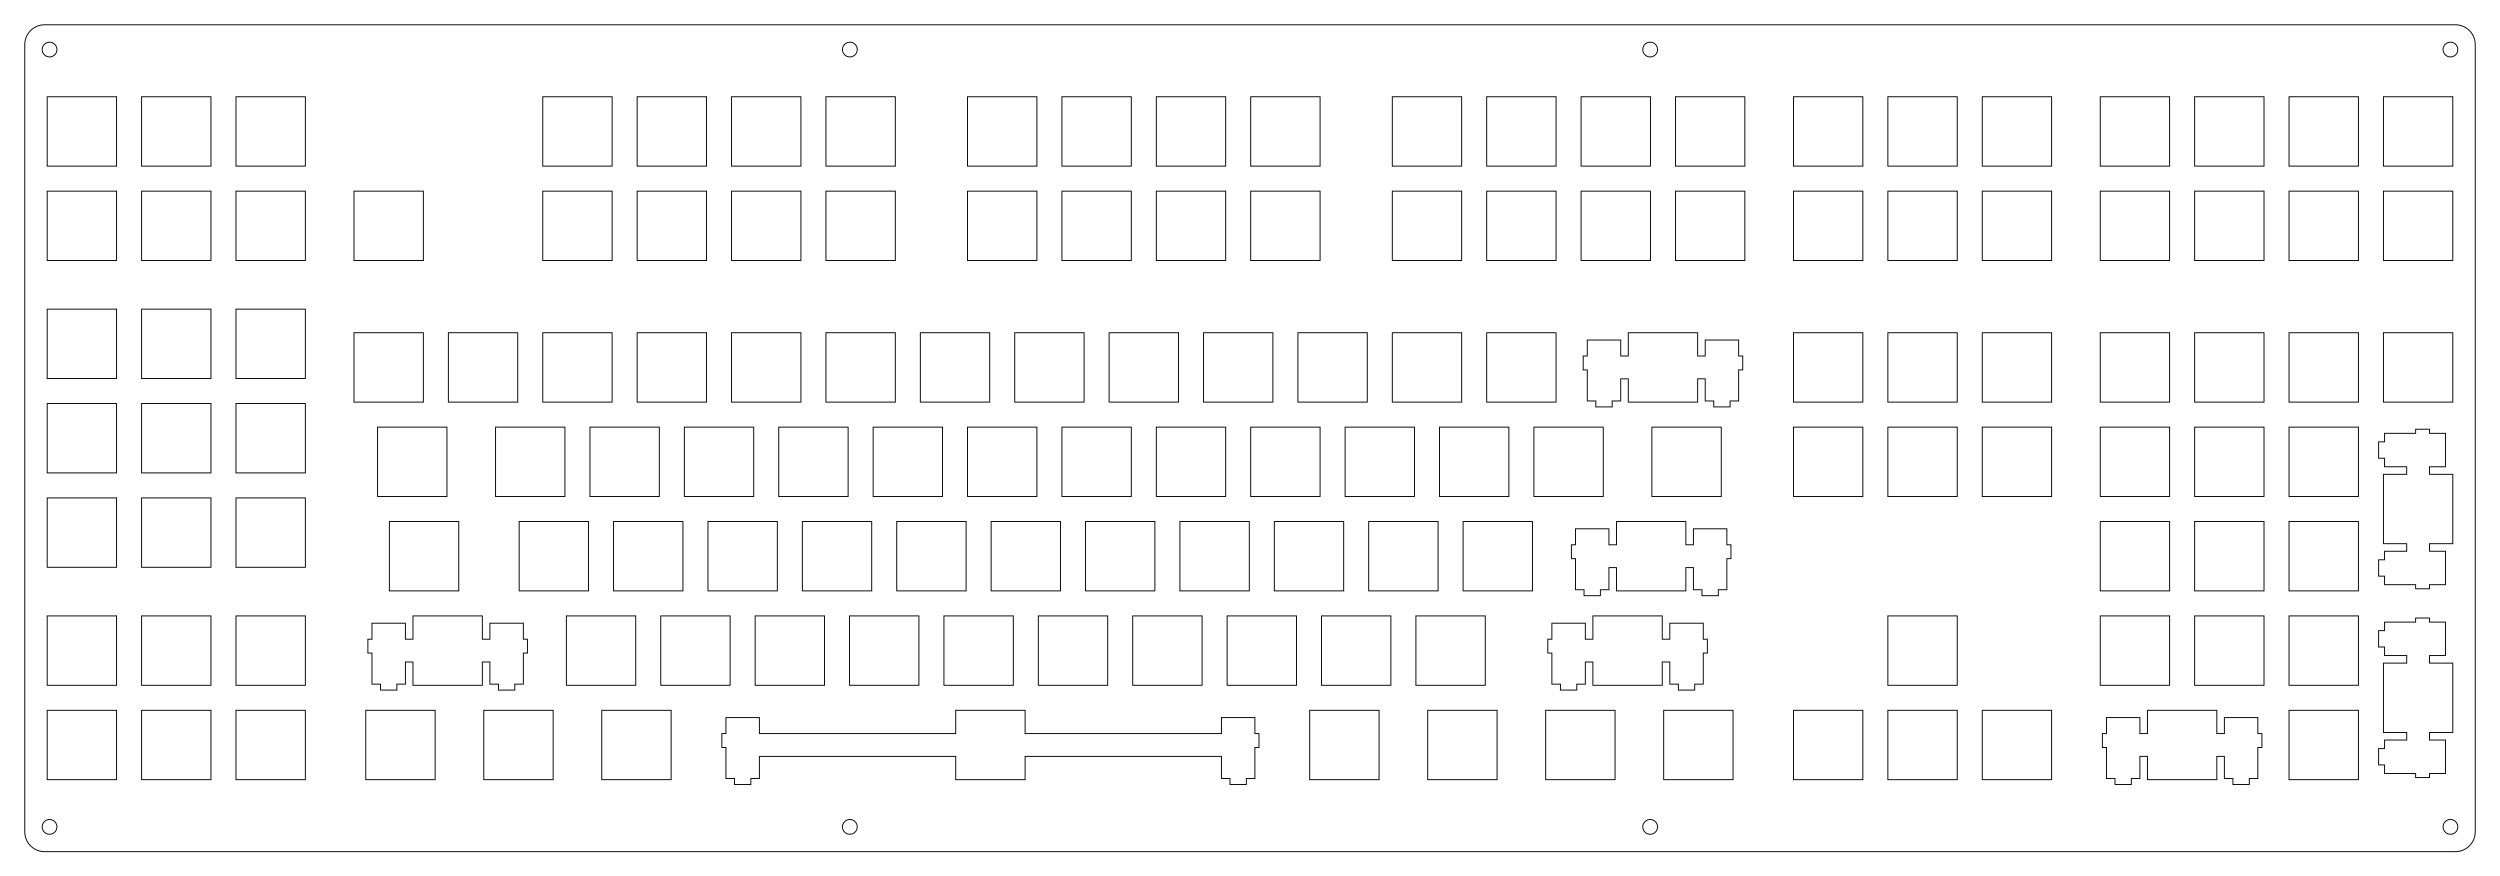 <?xml version="1.0"?>
<!-- Generated by SVGo -->
<svg width="504.539mm" height="176.877mm"
     viewBox="0.000 0.000 504.539 176.877"
     xmlns="http://www.w3.org/2000/svg" 
     xmlns:xlink="http://www.w3.org/1999/xlink">
<polygon points="495.539,5.001 495.853,5.013 496.165,5.050 496.473,5.111 496.775,5.196 497.070,5.305 497.355,5.436 497.629,5.590 497.890,5.764 498.137,5.959 498.367,6.172 498.581,6.403 498.775,6.649 498.950,6.911 499.103,7.185 499.235,7.470 499.343,7.764 499.428,8.067 499.490,8.375 499.527,8.687 499.539,9.001 499.539,167.877 499.527,168.190 499.490,168.502 499.428,168.810 499.343,169.113 499.235,169.407 499.103,169.692 498.950,169.966 498.775,170.228 498.581,170.474 498.367,170.705 498.137,170.918 497.890,171.113 497.629,171.287 497.355,171.441 497.070,171.572 496.775,171.681 496.473,171.766 496.165,171.827 495.853,171.864 495.539,171.876 9.001,171.877 8.687,171.864 8.375,171.827 8.067,171.766 7.764,171.681 7.470,171.572 7.185,171.441 6.911,171.287 6.649,171.113 6.403,170.918 6.172,170.705 5.959,170.474 5.764,170.228 5.590,169.966 5.436,169.692 5.305,169.407 5.196,169.113 5.111,168.810 5.050,168.502 5.013,168.190 5.000,167.877 5.001,9.001 5.013,8.687 5.050,8.375 5.111,8.067 5.196,7.764 5.305,7.470 5.436,7.185 5.590,6.911 5.764,6.649 5.959,6.403 6.172,6.172 6.403,5.959 6.649,5.764 6.911,5.590 7.185,5.436 7.470,5.305 7.764,5.196 8.067,5.111 8.375,5.050 8.687,5.013 9.001,5.000" style="fill:none;stroke-width:0.05mm;stroke:black"/>
<polygon points="9.537,165.450 9.119,165.663 8.787,165.995 8.574,166.413 8.501,166.877 8.574,167.340 8.787,167.758 9.119,168.090 9.537,168.303 10.001,168.377 10.464,168.303 10.882,168.090 11.214,167.758 11.427,167.340 11.501,166.877 11.427,166.413 11.214,165.995 10.882,165.663 10.464,165.450 10.001,165.377" style="fill:none;stroke-width:0.05mm;stroke:black"/>
<polygon points="171.050,165.450 170.632,165.663 170.300,165.995 170.087,166.413 170.013,166.877 170.087,167.340 170.300,167.758 170.632,168.090 171.050,168.303 171.513,168.377 171.977,168.303 172.395,168.090 172.727,167.758 172.940,167.340 173.013,166.877 172.940,166.413 172.727,165.995 172.395,165.663 171.977,165.450 171.513,165.377" style="fill:none;stroke-width:0.05mm;stroke:black"/>
<polygon points="332.563,165.450 332.144,165.663 331.813,165.995 331.600,166.413 331.526,166.877 331.600,167.340 331.813,167.758 332.144,168.090 332.563,168.303 333.026,168.377 333.490,168.303 333.908,168.090 334.240,167.758 334.453,167.340 334.526,166.877 334.453,166.413 334.240,165.995 333.908,165.663 333.490,165.450 333.026,165.377" style="fill:none;stroke-width:0.05mm;stroke:black"/>
<polygon points="494.075,165.450 493.657,165.663 493.325,165.995 493.112,166.413 493.039,166.877 493.112,167.340 493.325,167.758 493.657,168.090 494.075,168.303 494.539,168.377 495.003,168.303 495.421,168.090 495.753,167.758 495.966,167.340 496.039,166.877 495.966,166.413 495.753,165.995 495.421,165.663 495.003,165.450 494.539,165.377" style="fill:none;stroke-width:0.05mm;stroke:black"/>
<polygon points="192.882,143.351 192.882,148.051 153.257,148.051 153.257,144.821 146.507,144.821 146.507,148.051 145.682,148.051 145.682,150.851 146.507,150.851 146.507,157.121 148.232,157.121 148.232,158.321 151.532,158.321 151.532,157.121 153.257,157.121 153.257,152.651 192.882,152.651 192.882,157.351 206.882,157.351 206.882,152.651 246.507,152.651 246.507,157.121 248.232,157.121 248.232,158.321 251.532,158.321 251.532,157.121 253.257,157.121 253.257,150.851 254.082,150.851 254.082,148.051 253.257,148.051 253.257,144.821 246.507,144.821 246.507,148.051 206.882,148.051 206.882,143.351" style="fill:none;stroke-width:0.05mm;stroke:black"/>
<polygon points="433.388,143.351 433.388,148.051 431.863,148.051 431.863,144.821 425.113,144.821 425.113,148.051 424.288,148.051 424.288,150.851 425.113,150.851 425.113,157.121 426.838,157.121 426.838,158.321 430.138,158.321 430.138,157.121 431.863,157.121 431.863,152.651 433.388,152.651 433.388,157.351 447.388,157.351 447.388,152.651 448.913,152.651 448.913,157.121 450.638,157.121 450.638,158.321 453.938,158.321 453.938,157.121 455.663,157.121 455.663,150.851 456.488,150.851 456.488,148.051 455.663,148.051 455.663,144.821 448.913,144.821 448.913,148.051 447.388,148.051 447.388,143.351" style="fill:none;stroke-width:0.05mm;stroke:black"/>
<polygon points="73.819,143.351 73.819,157.351 87.819,157.351 87.819,143.351" style="fill:none;stroke-width:0.05mm;stroke:black"/>
<polygon points="97.632,143.351 97.632,157.351 111.632,157.351 111.632,143.351" style="fill:none;stroke-width:0.05mm;stroke:black"/>
<polygon points="121.444,143.351 121.444,157.351 135.444,157.351 135.444,143.351" style="fill:none;stroke-width:0.05mm;stroke:black"/>
<polygon points="264.319,143.351 264.319,157.351 278.319,157.351 278.319,143.351" style="fill:none;stroke-width:0.05mm;stroke:black"/>
<polygon points="288.132,143.351 288.132,157.351 302.132,157.351 302.132,143.351" style="fill:none;stroke-width:0.05mm;stroke:black"/>
<polygon points="311.944,143.351 311.944,157.351 325.944,157.351 325.944,143.351" style="fill:none;stroke-width:0.05mm;stroke:black"/>
<polygon points="335.757,143.351 335.757,157.351 349.757,157.351 349.757,143.351" style="fill:none;stroke-width:0.05mm;stroke:black"/>
<polygon points="361.951,143.351 361.951,157.351 375.951,157.351 375.951,143.351" style="fill:none;stroke-width:0.05mm;stroke:black"/>
<polygon points="381.001,143.351 381.001,157.351 395.001,157.351 395.001,143.351" style="fill:none;stroke-width:0.05mm;stroke:black"/>
<polygon points="400.051,143.351 400.051,157.351 414.051,157.351 414.051,143.351" style="fill:none;stroke-width:0.05mm;stroke:black"/>
<polygon points="461.963,143.351 461.963,157.351 475.963,157.351 475.963,143.351" style="fill:none;stroke-width:0.05mm;stroke:black"/>
<polygon points="9.525,143.351 9.525,157.351 23.526,157.351 23.526,143.351" style="fill:none;stroke-width:0.05mm;stroke:black"/>
<polygon points="28.576,143.351 28.576,157.351 42.576,157.351 42.576,143.351" style="fill:none;stroke-width:0.05mm;stroke:black"/>
<polygon points="47.626,143.351 47.626,157.351 61.626,157.351 61.626,143.351" style="fill:none;stroke-width:0.05mm;stroke:black"/>
<polygon points="487.513,124.726 487.513,125.551 481.243,125.551 481.243,127.276 480.043,127.276 480.043,130.575 481.243,130.575 481.243,132.301 485.713,132.301 485.713,133.826 481.013,133.826 481.013,147.826 485.713,147.826 485.713,149.351 481.243,149.351 481.243,151.076 480.043,151.076 480.043,154.376 481.243,154.376 481.243,156.101 487.513,156.101 487.513,156.926 490.313,156.926 490.313,156.101 493.543,156.101 493.543,149.351 490.313,149.351 490.313,147.826 495.013,147.826 495.013,133.826 490.313,133.826 490.313,132.301 493.543,132.301 493.543,125.551 490.313,125.551 490.313,124.726" style="fill:none;stroke-width:0.05mm;stroke:black"/>
<polygon points="83.344,124.301 83.344,129.001 81.819,129.001 81.819,125.771 75.069,125.771 75.069,129.001 74.244,129.001 74.244,131.801 75.069,131.801 75.069,138.071 76.794,138.071 76.794,139.271 80.094,139.271 80.094,138.071 81.819,138.071 81.819,133.601 83.344,133.601 83.344,138.301 97.344,138.301 97.344,133.601 98.869,133.601 98.869,138.071 100.594,138.071 100.594,139.271 103.894,139.271 103.894,138.071 105.619,138.071 105.619,131.801 106.444,131.801 106.444,129.001 105.619,129.001 105.619,125.771 98.869,125.771 98.869,129.001 97.344,129.001 97.344,124.301" style="fill:none;stroke-width:0.05mm;stroke:black"/>
<polygon points="321.469,124.301 321.469,129.001 319.944,129.001 319.944,125.771 313.194,125.771 313.194,129.001 312.369,129.001 312.369,131.801 313.194,131.801 313.194,138.071 314.919,138.071 314.919,139.271 318.219,139.271 318.219,138.071 319.944,138.071 319.944,133.601 321.469,133.601 321.469,138.301 335.469,138.301 335.469,133.601 336.994,133.601 336.994,138.071 338.719,138.071 338.719,139.271 342.019,139.271 342.019,138.071 343.744,138.071 343.744,131.801 344.569,131.801 344.569,129.001 343.744,129.001 343.744,125.771 336.994,125.771 336.994,129.001 335.469,129.001 335.469,124.301" style="fill:none;stroke-width:0.05mm;stroke:black"/>
<polygon points="114.301,124.301 114.301,138.301 128.301,138.301 128.301,124.301" style="fill:none;stroke-width:0.05mm;stroke:black"/>
<polygon points="133.351,124.301 133.351,138.301 147.351,138.301 147.351,124.301" style="fill:none;stroke-width:0.05mm;stroke:black"/>
<polygon points="152.401,124.301 152.401,138.301 166.401,138.301 166.401,124.301" style="fill:none;stroke-width:0.05mm;stroke:black"/>
<polygon points="171.451,124.301 171.451,138.301 185.451,138.301 185.451,124.301" style="fill:none;stroke-width:0.05mm;stroke:black"/>
<polygon points="190.501,124.301 190.501,138.301 204.501,138.301 204.501,124.301" style="fill:none;stroke-width:0.05mm;stroke:black"/>
<polygon points="209.551,124.301 209.551,138.301 223.551,138.301 223.551,124.301" style="fill:none;stroke-width:0.05mm;stroke:black"/>
<polygon points="228.601,124.301 228.601,138.301 242.601,138.301 242.601,124.301" style="fill:none;stroke-width:0.05mm;stroke:black"/>
<polygon points="247.651,124.301 247.651,138.301 261.650,138.301 261.650,124.301" style="fill:none;stroke-width:0.05mm;stroke:black"/>
<polygon points="266.701,124.301 266.701,138.301 280.701,138.301 280.701,124.301" style="fill:none;stroke-width:0.05mm;stroke:black"/>
<polygon points="285.751,124.301 285.751,138.301 299.751,138.301 299.751,124.301" style="fill:none;stroke-width:0.05mm;stroke:black"/>
<polygon points="381.001,124.301 381.001,138.301 395.001,138.301 395.001,124.301" style="fill:none;stroke-width:0.05mm;stroke:black"/>
<polygon points="423.863,124.301 423.863,138.301 437.863,138.301 437.863,124.301" style="fill:none;stroke-width:0.05mm;stroke:black"/>
<polygon points="442.913,124.301 442.913,138.301 456.913,138.301 456.913,124.301" style="fill:none;stroke-width:0.05mm;stroke:black"/>
<polygon points="461.963,124.301 461.963,138.301 475.963,138.301 475.963,124.301" style="fill:none;stroke-width:0.05mm;stroke:black"/>
<polygon points="9.525,124.301 9.525,138.301 23.526,138.301 23.526,124.301" style="fill:none;stroke-width:0.05mm;stroke:black"/>
<polygon points="28.576,124.301 28.576,138.301 42.576,138.301 42.576,124.301" style="fill:none;stroke-width:0.05mm;stroke:black"/>
<polygon points="47.626,124.301 47.626,138.301 61.626,138.301 61.626,124.301" style="fill:none;stroke-width:0.05mm;stroke:black"/>
<polygon points="326.232,105.251 326.232,109.951 324.707,109.951 324.707,106.721 317.957,106.721 317.957,109.951 317.132,109.951 317.132,112.751 317.957,112.751 317.957,119.021 319.682,119.021 319.682,120.221 322.982,120.221 322.982,119.021 324.707,119.021 324.707,114.551 326.232,114.551 326.232,119.251 340.232,119.251 340.232,114.551 341.757,114.551 341.757,119.021 343.482,119.021 343.482,120.221 346.782,120.221 346.782,119.021 348.507,119.021 348.507,112.751 349.332,112.751 349.332,109.951 348.507,109.951 348.507,106.721 341.757,106.721 341.757,109.951 340.232,109.951 340.232,105.251" style="fill:none;stroke-width:0.05mm;stroke:black"/>
<polygon points="78.582,105.251 78.582,119.251 92.582,119.251 92.582,105.251" style="fill:none;stroke-width:0.05mm;stroke:black"/>
<polygon points="104.776,105.251 104.776,119.251 118.776,119.251 118.776,105.251" style="fill:none;stroke-width:0.05mm;stroke:black"/>
<polygon points="123.826,105.251 123.826,119.251 137.826,119.251 137.826,105.251" style="fill:none;stroke-width:0.05mm;stroke:black"/>
<polygon points="142.876,105.251 142.876,119.251 156.876,119.251 156.876,105.251" style="fill:none;stroke-width:0.05mm;stroke:black"/>
<polygon points="161.926,105.251 161.926,119.251 175.926,119.251 175.926,105.251" style="fill:none;stroke-width:0.05mm;stroke:black"/>
<polygon points="180.976,105.251 180.976,119.251 194.976,119.251 194.976,105.251" style="fill:none;stroke-width:0.05mm;stroke:black"/>
<polygon points="200.026,105.251 200.026,119.251 214.026,119.251 214.026,105.251" style="fill:none;stroke-width:0.05mm;stroke:black"/>
<polygon points="219.076,105.251 219.076,119.251 233.076,119.251 233.076,105.251" style="fill:none;stroke-width:0.05mm;stroke:black"/>
<polygon points="238.126,105.251 238.126,119.251 252.126,119.251 252.126,105.251" style="fill:none;stroke-width:0.05mm;stroke:black"/>
<polygon points="257.176,105.251 257.176,119.251 271.176,119.251 271.176,105.251" style="fill:none;stroke-width:0.05mm;stroke:black"/>
<polygon points="276.226,105.251 276.226,119.251 290.226,119.251 290.226,105.251" style="fill:none;stroke-width:0.05mm;stroke:black"/>
<polygon points="295.276,105.251 295.276,119.251 309.276,119.251 309.276,105.251" style="fill:none;stroke-width:0.05mm;stroke:black"/>
<polygon points="423.863,105.251 423.863,119.251 437.863,119.251 437.863,105.251" style="fill:none;stroke-width:0.05mm;stroke:black"/>
<polygon points="442.913,105.251 442.913,119.251 456.913,119.251 456.913,105.251" style="fill:none;stroke-width:0.05mm;stroke:black"/>
<polygon points="461.963,105.251 461.963,119.251 475.963,119.251 475.963,105.251" style="fill:none;stroke-width:0.05mm;stroke:black"/>
<polygon points="487.513,86.626 487.513,87.451 481.243,87.451 481.243,89.176 480.043,89.176 480.043,92.476 481.243,92.476 481.243,94.201 485.713,94.201 485.713,95.726 481.013,95.726 481.013,109.726 485.713,109.726 485.713,111.251 481.243,111.251 481.243,112.976 480.043,112.976 480.043,116.276 481.243,116.276 481.243,118.001 487.513,118.001 487.513,118.826 490.313,118.826 490.313,118.001 493.543,118.001 493.543,111.251 490.313,111.251 490.313,109.726 495.013,109.726 495.013,95.726 490.313,95.726 490.313,94.201 493.543,94.201 493.543,87.451 490.313,87.451 490.313,86.626" style="fill:none;stroke-width:0.05mm;stroke:black"/>
<polygon points="9.525,100.488 9.525,114.488 23.526,114.488 23.526,100.488" style="fill:none;stroke-width:0.05mm;stroke:black"/>
<polygon points="28.576,100.488 28.576,114.488 42.576,114.488 42.576,100.488" style="fill:none;stroke-width:0.05mm;stroke:black"/>
<polygon points="47.626,100.488 47.626,114.488 61.626,114.488 61.626,100.488" style="fill:none;stroke-width:0.05mm;stroke:black"/>
<polygon points="76.200,86.201 76.200,100.201 90.200,100.201 90.200,86.201" style="fill:none;stroke-width:0.05mm;stroke:black"/>
<polygon points="100.013,86.201 100.013,100.201 114.013,100.201 114.013,86.201" style="fill:none;stroke-width:0.05mm;stroke:black"/>
<polygon points="119.063,86.201 119.063,100.201 133.063,100.201 133.063,86.201" style="fill:none;stroke-width:0.05mm;stroke:black"/>
<polygon points="138.113,86.201 138.113,100.201 152.113,100.201 152.113,86.201" style="fill:none;stroke-width:0.05mm;stroke:black"/>
<polygon points="157.163,86.201 157.163,100.201 171.163,100.201 171.163,86.201" style="fill:none;stroke-width:0.05mm;stroke:black"/>
<polygon points="176.213,86.201 176.213,100.201 190.213,100.201 190.213,86.201" style="fill:none;stroke-width:0.05mm;stroke:black"/>
<polygon points="195.263,86.201 195.263,100.201 209.263,100.201 209.263,86.201" style="fill:none;stroke-width:0.05mm;stroke:black"/>
<polygon points="214.313,86.201 214.313,100.201 228.313,100.201 228.313,86.201" style="fill:none;stroke-width:0.05mm;stroke:black"/>
<polygon points="233.363,86.201 233.363,100.201 247.363,100.201 247.363,86.201" style="fill:none;stroke-width:0.05mm;stroke:black"/>
<polygon points="252.413,86.201 252.413,100.201 266.413,100.201 266.413,86.201" style="fill:none;stroke-width:0.05mm;stroke:black"/>
<polygon points="271.463,86.201 271.463,100.201 285.463,100.201 285.463,86.201" style="fill:none;stroke-width:0.05mm;stroke:black"/>
<polygon points="290.513,86.201 290.513,100.201 304.513,100.201 304.513,86.201" style="fill:none;stroke-width:0.05mm;stroke:black"/>
<polygon points="309.563,86.201 309.563,100.201 323.563,100.201 323.563,86.201" style="fill:none;stroke-width:0.05mm;stroke:black"/>
<polygon points="333.376,86.201 333.376,100.201 347.376,100.201 347.376,86.201" style="fill:none;stroke-width:0.05mm;stroke:black"/>
<polygon points="361.951,86.201 361.951,100.201 375.951,100.201 375.951,86.201" style="fill:none;stroke-width:0.05mm;stroke:black"/>
<polygon points="381.001,86.201 381.001,100.201 395.001,100.201 395.001,86.201" style="fill:none;stroke-width:0.05mm;stroke:black"/>
<polygon points="400.051,86.201 400.051,100.201 414.051,100.201 414.051,86.201" style="fill:none;stroke-width:0.05mm;stroke:black"/>
<polygon points="423.863,86.201 423.863,100.201 437.863,100.201 437.863,86.201" style="fill:none;stroke-width:0.05mm;stroke:black"/>
<polygon points="442.913,86.201 442.913,100.201 456.913,100.201 456.913,86.201" style="fill:none;stroke-width:0.05mm;stroke:black"/>
<polygon points="461.963,86.201 461.963,100.201 475.963,100.201 475.963,86.201" style="fill:none;stroke-width:0.05mm;stroke:black"/>
<polygon points="9.525,81.438 9.525,95.438 23.526,95.438 23.526,81.438" style="fill:none;stroke-width:0.05mm;stroke:black"/>
<polygon points="28.576,81.438 28.576,95.438 42.576,95.438 42.576,81.438" style="fill:none;stroke-width:0.05mm;stroke:black"/>
<polygon points="47.626,81.438 47.626,95.438 61.626,95.438 61.626,81.438" style="fill:none;stroke-width:0.05mm;stroke:black"/>
<polygon points="328.613,67.151 328.613,71.851 327.088,71.851 327.088,68.621 320.338,68.621 320.338,71.851 319.513,71.851 319.513,74.651 320.338,74.651 320.338,80.921 322.063,80.921 322.063,82.121 325.363,82.121 325.363,80.921 327.088,80.921 327.088,76.451 328.613,76.451 328.613,81.151 342.613,81.151 342.613,76.451 344.138,76.451 344.138,80.921 345.863,80.921 345.863,82.121 349.163,82.121 349.163,80.921 350.888,80.921 350.888,74.651 351.713,74.651 351.713,71.851 350.888,71.851 350.888,68.621 344.138,68.621 344.138,71.851 342.613,71.851 342.613,67.151" style="fill:none;stroke-width:0.05mm;stroke:black"/>
<polygon points="71.438,67.151 71.438,81.151 85.438,81.151 85.438,67.151" style="fill:none;stroke-width:0.05mm;stroke:black"/>
<polygon points="90.488,67.151 90.488,81.151 104.488,81.151 104.488,67.151" style="fill:none;stroke-width:0.05mm;stroke:black"/>
<polygon points="109.538,67.151 109.538,81.151 123.538,81.151 123.538,67.151" style="fill:none;stroke-width:0.05mm;stroke:black"/>
<polygon points="128.587,67.151 128.587,81.151 142.588,81.151 142.588,67.151" style="fill:none;stroke-width:0.05mm;stroke:black"/>
<polygon points="147.638,67.151 147.638,81.151 161.638,81.151 161.638,67.151" style="fill:none;stroke-width:0.05mm;stroke:black"/>
<polygon points="166.688,67.151 166.688,81.151 180.688,81.151 180.688,67.151" style="fill:none;stroke-width:0.05mm;stroke:black"/>
<polygon points="185.738,67.151 185.738,81.151 199.738,81.151 199.738,67.151" style="fill:none;stroke-width:0.05mm;stroke:black"/>
<polygon points="204.788,67.151 204.788,81.151 218.788,81.151 218.788,67.151" style="fill:none;stroke-width:0.05mm;stroke:black"/>
<polygon points="223.838,67.151 223.838,81.151 237.838,81.151 237.838,67.151" style="fill:none;stroke-width:0.05mm;stroke:black"/>
<polygon points="242.888,67.151 242.888,81.151 256.888,81.151 256.888,67.151" style="fill:none;stroke-width:0.05mm;stroke:black"/>
<polygon points="261.938,67.151 261.938,81.151 275.938,81.151 275.938,67.151" style="fill:none;stroke-width:0.05mm;stroke:black"/>
<polygon points="280.988,67.151 280.988,81.151 294.988,81.151 294.988,67.151" style="fill:none;stroke-width:0.05mm;stroke:black"/>
<polygon points="300.038,67.151 300.038,81.151 314.038,81.151 314.038,67.151" style="fill:none;stroke-width:0.05mm;stroke:black"/>
<polygon points="361.951,67.151 361.951,81.151 375.951,81.151 375.951,67.151" style="fill:none;stroke-width:0.05mm;stroke:black"/>
<polygon points="381.001,67.151 381.001,81.151 395.001,81.151 395.001,67.151" style="fill:none;stroke-width:0.05mm;stroke:black"/>
<polygon points="400.051,67.151 400.051,81.151 414.051,81.151 414.051,67.151" style="fill:none;stroke-width:0.05mm;stroke:black"/>
<polygon points="423.863,67.151 423.863,81.151 437.863,81.151 437.863,67.151" style="fill:none;stroke-width:0.05mm;stroke:black"/>
<polygon points="442.913,67.151 442.913,81.151 456.913,81.151 456.913,67.151" style="fill:none;stroke-width:0.05mm;stroke:black"/>
<polygon points="461.963,67.151 461.963,81.151 475.963,81.151 475.963,67.151" style="fill:none;stroke-width:0.05mm;stroke:black"/>
<polygon points="481.013,67.151 481.013,81.151 495.013,81.151 495.013,67.151" style="fill:none;stroke-width:0.05mm;stroke:black"/>
<polygon points="9.525,62.388 9.525,76.388 23.526,76.388 23.526,62.388" style="fill:none;stroke-width:0.05mm;stroke:black"/>
<polygon points="28.576,62.388 28.576,76.388 42.576,76.388 42.576,62.388" style="fill:none;stroke-width:0.05mm;stroke:black"/>
<polygon points="47.626,62.388 47.626,76.388 61.626,76.388 61.626,62.388" style="fill:none;stroke-width:0.05mm;stroke:black"/>
<polygon points="71.438,38.576 71.438,52.576 85.438,52.576 85.438,38.576" style="fill:none;stroke-width:0.05mm;stroke:black"/>
<polygon points="109.538,38.576 109.538,52.576 123.538,52.576 123.538,38.576" style="fill:none;stroke-width:0.05mm;stroke:black"/>
<polygon points="128.587,38.576 128.587,52.576 142.588,52.576 142.588,38.576" style="fill:none;stroke-width:0.05mm;stroke:black"/>
<polygon points="147.638,38.576 147.638,52.576 161.638,52.576 161.638,38.576" style="fill:none;stroke-width:0.05mm;stroke:black"/>
<polygon points="166.688,38.576 166.688,52.576 180.688,52.576 180.688,38.576" style="fill:none;stroke-width:0.05mm;stroke:black"/>
<polygon points="195.263,38.576 195.263,52.576 209.263,52.576 209.263,38.576" style="fill:none;stroke-width:0.05mm;stroke:black"/>
<polygon points="214.313,38.576 214.313,52.576 228.313,52.576 228.313,38.576" style="fill:none;stroke-width:0.05mm;stroke:black"/>
<polygon points="233.363,38.576 233.363,52.576 247.363,52.576 247.363,38.576" style="fill:none;stroke-width:0.05mm;stroke:black"/>
<polygon points="252.413,38.576 252.413,52.576 266.413,52.576 266.413,38.576" style="fill:none;stroke-width:0.05mm;stroke:black"/>
<polygon points="280.988,38.576 280.988,52.576 294.988,52.576 294.988,38.576" style="fill:none;stroke-width:0.05mm;stroke:black"/>
<polygon points="300.038,38.576 300.038,52.576 314.038,52.576 314.038,38.576" style="fill:none;stroke-width:0.05mm;stroke:black"/>
<polygon points="319.088,38.576 319.088,52.576 333.088,52.576 333.088,38.576" style="fill:none;stroke-width:0.05mm;stroke:black"/>
<polygon points="338.138,38.576 338.138,52.576 352.138,52.576 352.138,38.576" style="fill:none;stroke-width:0.05mm;stroke:black"/>
<polygon points="361.951,38.576 361.951,52.576 375.951,52.576 375.951,38.576" style="fill:none;stroke-width:0.05mm;stroke:black"/>
<polygon points="381.001,38.576 381.001,52.576 395.001,52.576 395.001,38.576" style="fill:none;stroke-width:0.05mm;stroke:black"/>
<polygon points="400.051,38.576 400.051,52.576 414.051,52.576 414.051,38.576" style="fill:none;stroke-width:0.05mm;stroke:black"/>
<polygon points="423.863,38.576 423.863,52.576 437.863,52.576 437.863,38.576" style="fill:none;stroke-width:0.05mm;stroke:black"/>
<polygon points="442.913,38.576 442.913,52.576 456.913,52.576 456.913,38.576" style="fill:none;stroke-width:0.05mm;stroke:black"/>
<polygon points="461.963,38.576 461.963,52.576 475.963,52.576 475.963,38.576" style="fill:none;stroke-width:0.05mm;stroke:black"/>
<polygon points="481.013,38.576 481.013,52.576 495.013,52.576 495.013,38.576" style="fill:none;stroke-width:0.05mm;stroke:black"/>
<polygon points="9.525,38.576 9.525,52.576 23.526,52.576 23.526,38.576" style="fill:none;stroke-width:0.05mm;stroke:black"/>
<polygon points="28.576,38.576 28.576,52.576 42.576,52.576 42.576,38.576" style="fill:none;stroke-width:0.05mm;stroke:black"/>
<polygon points="47.626,38.576 47.626,52.576 61.626,52.576 61.626,38.576" style="fill:none;stroke-width:0.05mm;stroke:black"/>
<polygon points="109.538,19.526 109.538,33.526 123.538,33.526 123.538,19.526" style="fill:none;stroke-width:0.05mm;stroke:black"/>
<polygon points="128.587,19.526 128.587,33.526 142.588,33.526 142.588,19.526" style="fill:none;stroke-width:0.05mm;stroke:black"/>
<polygon points="147.638,19.526 147.638,33.526 161.638,33.526 161.638,19.526" style="fill:none;stroke-width:0.05mm;stroke:black"/>
<polygon points="166.688,19.526 166.688,33.526 180.688,33.526 180.688,19.526" style="fill:none;stroke-width:0.05mm;stroke:black"/>
<polygon points="195.263,19.526 195.263,33.526 209.263,33.526 209.263,19.526" style="fill:none;stroke-width:0.05mm;stroke:black"/>
<polygon points="214.313,19.526 214.313,33.526 228.313,33.526 228.313,19.526" style="fill:none;stroke-width:0.05mm;stroke:black"/>
<polygon points="233.363,19.526 233.363,33.526 247.363,33.526 247.363,19.526" style="fill:none;stroke-width:0.05mm;stroke:black"/>
<polygon points="252.413,19.526 252.413,33.526 266.413,33.526 266.413,19.526" style="fill:none;stroke-width:0.05mm;stroke:black"/>
<polygon points="280.988,19.526 280.988,33.526 294.988,33.526 294.988,19.526" style="fill:none;stroke-width:0.05mm;stroke:black"/>
<polygon points="300.038,19.526 300.038,33.526 314.038,33.526 314.038,19.526" style="fill:none;stroke-width:0.05mm;stroke:black"/>
<polygon points="319.088,19.526 319.088,33.526 333.088,33.526 333.088,19.526" style="fill:none;stroke-width:0.05mm;stroke:black"/>
<polygon points="338.138,19.526 338.138,33.526 352.138,33.526 352.138,19.526" style="fill:none;stroke-width:0.05mm;stroke:black"/>
<polygon points="361.951,19.526 361.951,33.526 375.951,33.526 375.951,19.526" style="fill:none;stroke-width:0.05mm;stroke:black"/>
<polygon points="381.001,19.526 381.001,33.526 395.001,33.526 395.001,19.526" style="fill:none;stroke-width:0.05mm;stroke:black"/>
<polygon points="400.051,19.526 400.051,33.526 414.051,33.526 414.051,19.526" style="fill:none;stroke-width:0.05mm;stroke:black"/>
<polygon points="423.863,19.526 423.863,33.526 437.863,33.526 437.863,19.526" style="fill:none;stroke-width:0.05mm;stroke:black"/>
<polygon points="442.913,19.526 442.913,33.526 456.913,33.526 456.913,19.526" style="fill:none;stroke-width:0.05mm;stroke:black"/>
<polygon points="461.963,19.526 461.963,33.526 475.963,33.526 475.963,19.526" style="fill:none;stroke-width:0.05mm;stroke:black"/>
<polygon points="481.013,19.526 481.013,33.526 495.013,33.526 495.013,19.526" style="fill:none;stroke-width:0.05mm;stroke:black"/>
<polygon points="9.525,19.526 9.525,33.526 23.526,33.526 23.526,19.526" style="fill:none;stroke-width:0.05mm;stroke:black"/>
<polygon points="28.576,19.526 28.576,33.526 42.576,33.526 42.576,19.526" style="fill:none;stroke-width:0.05mm;stroke:black"/>
<polygon points="47.626,19.526 47.626,33.526 61.626,33.526 61.626,19.526" style="fill:none;stroke-width:0.05mm;stroke:black"/>
<polygon points="9.537,8.574 9.119,8.787 8.787,9.119 8.574,9.537 8.501,10.001 8.574,10.464 8.787,10.882 9.119,11.214 9.537,11.427 10.001,11.501 10.464,11.427 10.882,11.214 11.214,10.882 11.427,10.464 11.501,10.001 11.427,9.537 11.214,9.119 10.882,8.787 10.464,8.574 10.001,8.501" style="fill:none;stroke-width:0.05mm;stroke:black"/>
<polygon points="171.050,8.574 170.632,8.787 170.300,9.119 170.087,9.537 170.013,10.001 170.087,10.464 170.300,10.882 170.632,11.214 171.050,11.427 171.513,11.501 171.977,11.427 172.395,11.214 172.727,10.882 172.940,10.464 173.013,10.001 172.940,9.537 172.727,9.119 172.395,8.787 171.977,8.574 171.513,8.501" style="fill:none;stroke-width:0.05mm;stroke:black"/>
<polygon points="332.563,8.574 332.144,8.787 331.813,9.119 331.600,9.537 331.526,10.001 331.600,10.464 331.813,10.882 332.144,11.214 332.563,11.427 333.026,11.501 333.490,11.427 333.908,11.214 334.240,10.882 334.453,10.464 334.526,10.001 334.453,9.537 334.240,9.119 333.908,8.787 333.490,8.574 333.026,8.501" style="fill:none;stroke-width:0.05mm;stroke:black"/>
<polygon points="494.075,8.574 493.657,8.787 493.325,9.119 493.112,9.537 493.039,10.001 493.112,10.464 493.325,10.882 493.657,11.214 494.075,11.427 494.539,11.501 495.003,11.427 495.421,11.214 495.753,10.882 495.966,10.464 496.039,10.001 495.966,9.537 495.753,9.119 495.421,8.787 495.003,8.574 494.539,8.501" style="fill:none;stroke-width:0.05mm;stroke:black"/>
</svg>
